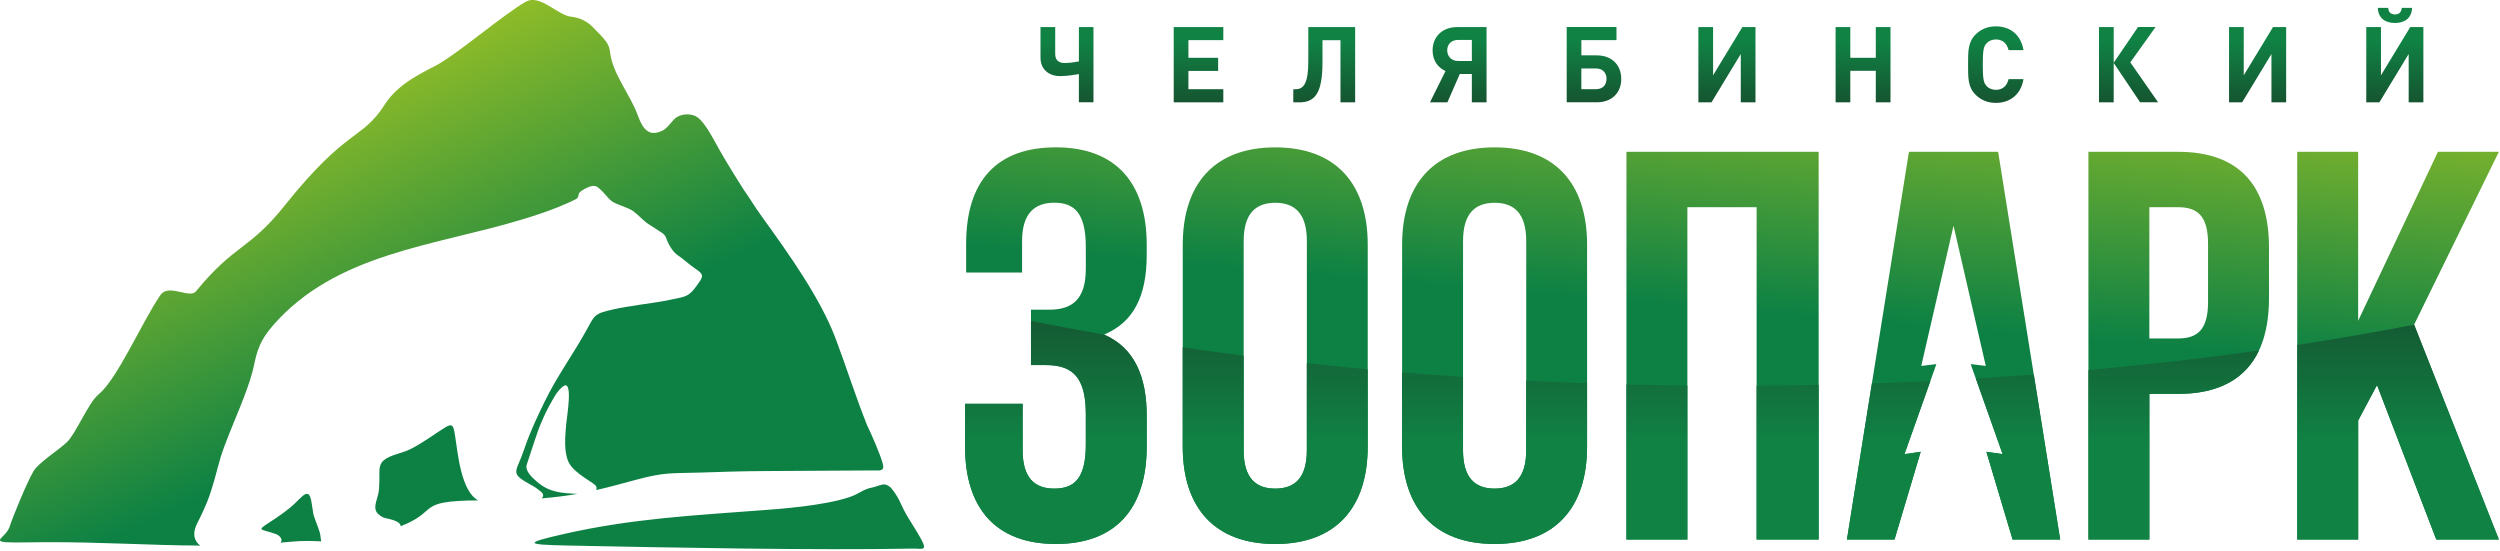 <svg width="816" height="180" viewBox="0 0 816 180" fill="none" xmlns="http://www.w3.org/2000/svg">
<g clip-path="url(#clip0_5769_2200)">
<path fill-rule="evenodd" clip-rule="evenodd" d="M176.76 162.67C181.15 162.32 184.92 161.83 188.42 161.21C183.33 160.91 179.34 160.85 175.06 157.06C173.44 155.63 171.27 153.57 171.95 151.59C173.59 146.82 175.45 140.55 176.66 137.98C178.14 134.52 178.45 133.95 180.28 130.66C181.23 128.95 182.23 127.3 183.77 126.13C187.21 123.51 185.01 136.13 184.82 138.33C184.48 142.18 183.95 147.34 185.58 150.82C187.45 154.79 194.54 157.74 194.67 158.92C194.71 159.32 194.7 159.66 194.65 159.95C198.71 159.02 202.71 157.93 207.31 156.68C217.21 154.01 218.78 154.57 228.75 154.24C235.57 154.01 242.38 153.79 249.16 153.76C261.24 153.71 273.29 153.62 285.38 153.55C286.96 153.55 288.81 153.95 288.16 151.44C287.42 148.52 284.36 141.53 283.01 138.78C279.27 129.43 276.3 119.94 272.79 110.61C267.7 97.11 257.17 82.51 249.07 71.25C247.68 69.32 246.32 67.37 244.91 65.13C242.62 61.94 237.17 53.04 235.25 49.66C232.39 44.64 229.59 38.71 226.48 37.67C223.9 36.8 221.11 37.67 219.89 39.07C218.1 41.14 217.29 42.3 215.55 42.94C212.27 44.16 210.1 43.05 208.18 37.66C205.84 31.11 199.9 23.98 199.17 17.25C198.84 14.23 197.69 13.1 193.4 8.75C191.48 6.83 189.06 5.73 186.43 5.46C181.98 5 176.24 -2.04 171.6 0.57C164.8 4.4 149.4 17.48 142.82 21.09C138.25 23.6 130.09 27.05 125.61 34.08C118.09 45.88 113.4 41.44 92.92 67.09C81.12 81.86 76.78 79.44 63.97 95.08C61.85 97.67 55.07 92.37 52.35 96.32C46.38 105.01 38.34 123.7 32.16 128.74C28.81 131.46 24.81 141.55 21.74 144.42C18.9 147.08 12.62 151.01 10.96 153.75C8.83 157.29 3.82 169.58 3.25 171.61C2.08 175.78 -4.42 177.04 5 177.07C8.2 177.07 11.51 176.98 14.49 176.97C33.01 176.89 48.77 178 65.35 178.08C62.77 176.04 63.09 173.25 64.42 170.71C65.31 169.03 67.56 164.3 68.36 161.81C68.59 161.1 68.83 160.38 69.07 159.66C70.45 155.51 71.34 150.77 73.16 145.87C76.28 137.49 80.48 128.62 82.41 121.32C83.64 116.68 83.61 112.56 89.02 106.32C109.63 82.57 141.71 80.34 170.3 71.67C174.32 70.45 178.32 69.16 182.11 67.62C184.64 66.59 188.2 65.08 188.48 64.61C189.22 63.38 188.39 63.19 190.08 62.11C191.13 61.44 193.13 60.38 194.36 60.75C195.99 61.24 198.18 64.53 199.68 65.68C201.04 66.72 205.01 67.7 206.63 68.89C208.66 70.39 210.06 72.15 211.81 73.24L214.09 74.71C215.15 75.48 216.94 76.22 217.39 77.58C218.06 79.61 219.58 82.31 221.42 83.46C223.01 84.45 224.97 86.4 227.05 87.76C229.75 89.53 229.56 90.21 228.01 92.41C227.73 92.81 227.43 93.22 227.14 93.61C224.94 96.6 223.84 96.84 219.97 97.59C216.27 98.49 212.43 98.88 208.87 99.46C205.55 100 202.75 100.4 200.31 100.95C193.81 102.41 194.22 102.72 191.27 108.04C186.85 115.99 181.71 122.94 177.72 131.2C175.49 135.82 173.15 140.56 171.01 146.88C168.68 153.72 166.61 154.27 171.47 157.21C174.29 158.92 174.11 158.48 176.53 160.46C177.58 161.32 177.43 162.09 176.76 162.69V162.67ZM185.1 178.06C218.23 178.74 266.6 179.67 297.97 179.06C300.54 179.01 302.33 179.8 301.31 177.31C300.54 175.44 297.46 170.65 295.99 168.24C294.62 165.99 293.7 163.25 292.38 161.34C291.33 159.82 290.64 158.54 288.85 158.14C287.94 157.93 285.81 158.92 284.77 159.11C281.54 159.7 280.77 161.09 277.17 162.29C268.59 165.14 254.14 166.14 248.73 166.54C226.04 168.25 205.95 169.3 183.94 174.32C170.91 177.29 171.4 177.77 185.1 178.06ZM91.58 177.12C92.65 177.03 93.73 176.93 94.82 176.83C99.07 176.42 101.98 176.59 104.86 176.7C104.65 175.99 104.71 174.97 104.32 173.61C103.89 172.11 102.48 168.9 102.22 167.48C101.56 163.78 101.63 159.38 98.7 161.96C97.94 162.62 97.14 163.41 96.45 164.11C94.41 166.18 90.88 168.62 87.93 170.52C83.49 173.39 85.19 172.57 90.01 174.3C91.46 174.82 92.41 176.22 91.59 177.11L91.58 177.12ZM130.78 171.77C143.71 166.67 135.35 163.45 156.09 163.33C150.39 160.34 149.38 147.43 148.54 142.22C148.06 139.22 147.85 137.99 145.48 139.41C142.02 141.48 138.11 144.56 133.87 146.64C130.96 148.07 127.63 148.35 125.29 150.21C124.13 151.13 123.8 152.69 123.83 154.08C123.86 155.7 123.83 157.92 123.72 159.52C123.55 162.17 122.17 164.39 122.57 166.28C122.81 167.44 123.84 168.25 125.04 168.86C126.04 169.36 130.68 169.7 130.79 171.79L130.78 171.77Z" fill="url(#paint0_linear_5769_2200)"/>
<path d="M354.41 87.7C354.41 97.82 349.89 101.08 342.48 101.08H336.51V119.16H341.39C350.43 119.16 354.41 123.5 354.41 135.25V145.2C354.41 156.41 350.43 159.48 344.1 159.48C337.77 159.48 333.79 156.04 333.79 147V131.81H314.99V145.73C314.99 165.98 325.11 177.55 344.64 177.55C364.17 177.55 374.29 165.98 374.29 145.73V135.78C374.29 122.94 370.31 113.54 360.37 109.2C369.95 105.22 374.29 96.73 374.29 83.16V79.91C374.29 59.66 364.17 48.09 344.64 48.09C325.11 48.09 315.35 59.3 315.35 79.55V88.95H333.61V78.64C333.61 69.6 337.77 66.17 344.1 66.17C350.43 66.17 354.41 69.25 354.41 80.64V87.69V87.7ZM405.94 78.66C405.94 69.62 409.92 66.19 416.25 66.19C422.58 66.19 426.56 69.63 426.56 78.66V147.01C426.56 156.05 422.58 159.49 416.25 159.49C409.92 159.49 405.94 156.05 405.94 147.01V78.65V78.66ZM386.05 145.74C386.05 165.99 396.72 177.56 416.24 177.56C435.76 177.56 446.43 165.99 446.43 145.74V79.92C446.43 59.67 435.76 48.1 416.24 48.1C396.72 48.1 386.05 59.67 386.05 79.92V145.73V145.74ZM477.54 78.66C477.54 69.62 481.52 66.19 487.85 66.19C494.18 66.19 498.16 69.63 498.16 78.66V147.01C498.16 156.05 494.18 159.49 487.85 159.49C481.52 159.49 477.54 156.05 477.54 147.01V78.65V78.66ZM457.65 145.74C457.65 165.99 468.32 177.56 487.84 177.56C507.36 177.56 518.03 165.99 518.03 145.74V79.92C518.03 59.67 507.36 48.1 487.84 48.1C468.32 48.1 457.65 59.67 457.65 79.92V145.73V145.74ZM550.76 67.63H573.36V176.11H593.61V49.55H530.87V176.11H550.76V67.63ZM652.19 49.55H623.08L602.83 176.11H618.36L626.91 147.47L621.61 148.23L632.03 118.84L627.1 119.43L637.63 73.68L648.16 119.43L643.23 118.84L653.65 148.23L648.35 147.47L656.9 176.11H672.44L652.19 49.55ZM710.95 49.55H681.66V176.11H701.55V128.56H710.95C730.84 128.56 740.6 117.53 740.6 97.28V80.83C740.6 60.58 730.84 49.55 710.95 49.55ZM710.95 67.63C717.28 67.63 720.71 70.52 720.71 79.56V98.54C720.71 107.58 717.27 110.47 710.95 110.47H701.55V67.62H710.95V67.63ZM795.2 176.11H815.63L787.97 105.96L815.63 49.55H795.74L769.7 104.7V49.55H749.81V176.11H769.7V137.24L775.85 125.67L795.2 176.11Z" fill="url(#paint1_linear_5769_2200)"/>
<path d="M336.51 104.75V119.16H341.39C350.43 119.16 354.41 123.5 354.41 135.25V145.2C354.41 156.41 350.43 159.48 344.1 159.48C337.77 159.48 333.79 156.04 333.79 147V131.81H314.99V145.73C314.99 165.98 325.11 177.55 344.64 177.55C364.17 177.55 374.29 165.98 374.29 145.73V135.78C374.29 122.99 370.34 113.61 360.48 109.25C352.32 107.83 344.34 106.32 336.51 104.74V104.75ZM787.98 105.97C775.65 108.37 762.92 110.58 749.83 112.58V176.11H769.72V137.24L775.87 125.67L795.21 176.11H815.64L787.98 105.97ZM737.33 114.4C719.37 116.92 700.79 119.06 681.67 120.79V176.11H701.56V128.56H710.96C724.21 128.56 732.96 123.66 737.33 114.41V114.4ZM663.83 122.26C657.58 122.73 651.26 123.15 644.91 123.54L653.66 148.22L648.36 147.46L656.91 176.1H672.45L663.84 122.26H663.83ZM630.08 124.35C623.76 124.66 617.39 124.92 610.99 125.14L602.84 176.11H618.37L626.92 147.47L621.62 148.23L630.08 124.36V124.35ZM593.61 125.61C586.9 125.75 580.15 125.84 573.36 125.88V176.1H593.61V125.61ZM550.76 125.83C544.09 125.76 537.46 125.65 530.87 125.48V176.11H550.76V125.83ZM518.03 125.08C511.36 124.84 504.72 124.57 498.14 124.23V146.99C498.14 156.03 494.16 159.47 487.83 159.47C481.5 159.47 477.52 156.03 477.52 146.99V123.02C470.83 122.57 464.2 122.08 457.63 121.53V145.72C457.63 165.97 468.3 177.54 487.82 177.54C507.34 177.54 518.01 165.97 518.01 145.72V125.07L518.03 125.08ZM446.43 120.56C439.73 119.94 433.1 119.27 426.54 118.56V147C426.54 156.04 422.56 159.48 416.23 159.48C409.9 159.48 405.92 156.04 405.92 147V116.11C399.21 115.25 392.58 114.33 386.03 113.37V145.74C386.03 165.99 396.7 177.56 416.22 177.56C435.74 177.56 446.41 165.99 446.41 145.74V120.57L446.43 120.56Z" fill="url(#paint2_linear_5769_2200)"/>
<path d="M356.91 33.4V8.83H352.15V20.05C351.15 20.26 348.97 20.57 347.49 20.57C345.76 20.57 344.42 19.78 344.42 17.64V8.83H339.62V18.87C339.62 22.94 342.76 24.84 345.9 24.84C348.52 24.84 350.87 24.39 352.15 24.18V33.39H356.91V33.4ZM399.29 33.4V29.12H387.9V23.15H397.6V18.87H387.9V13.11H399.29V8.83H383.1V33.4H399.29ZM442.32 33.4V8.83H427.03V19.98C427.03 27.68 425.27 29.13 422.82 29.13H422.13V33.41H424.03C429.14 33.41 431.66 30.58 431.66 20.26V13.12H437.53V33.41H442.33L442.32 33.4ZM476.48 24.15H480.41V33.4H485.21V8.83H475.68C470.95 8.83 467.6 11.8 467.6 16.49C467.6 19.6 469.22 22.01 471.81 23.19L466.74 33.41H472.43L476.47 24.16L476.48 24.15ZM480.41 19.9H475.92C473.78 19.9 472.37 18.42 472.37 16.41C472.37 14.4 473.78 13.03 475.92 13.03H480.41V19.9ZM529.17 25.73C529.17 21.24 526.13 18.07 521.2 18.07H516.16V13.1H527.62V8.82H511.37V33.39H521.21C526.18 33.39 529.18 30.21 529.18 25.73H529.17ZM524.37 25.73C524.37 27.77 523.09 29.11 520.95 29.11H516.15V22.35H520.95C523.09 22.35 524.37 23.73 524.37 25.73ZM572.99 33.39V8.83H568.71L559.15 24.57V8.83H554.35V33.4H558.63L568.19 17.63V33.4H572.99V33.39ZM617.06 33.39V8.83H612.26V18.87H603.94V8.83H599.14V33.4H603.94V23.12H612.26V33.4H617.06V33.39ZM660.47 25.83H655.6C655.12 27.8 653.87 29.32 651.46 29.32C650.15 29.32 649.08 28.84 648.39 28.04C647.46 27 647.18 25.83 647.18 21.1C647.18 16.37 647.46 15.2 648.39 14.16C649.08 13.37 650.15 12.88 651.46 12.88C653.88 12.88 655.12 14.4 655.6 16.37H660.47C659.61 11.23 656.02 8.6 651.43 8.6C648.74 8.6 646.53 9.57 644.8 11.29C642.32 13.77 642.38 16.85 642.38 21.09C642.38 25.33 642.31 28.41 644.8 30.89C646.53 32.62 648.73 33.58 651.43 33.58C655.99 33.58 659.61 30.96 660.47 25.81V25.83ZM689.91 33.39V20.55L698.54 33.39H704.41L695.33 20.35L703.58 8.82H697.85L689.91 20.48V8.83H685.11V33.4H689.91V33.39ZM746.2 33.39V8.83H741.92L732.36 24.57V8.83H727.56V33.4H731.84L741.4 17.63V33.4H746.2V33.39ZM787.3 2.57H783.92C783.82 4.09 782.95 4.71 781.71 4.71C780.47 4.71 779.6 4.09 779.5 2.57H776.12C776.26 6.3 778.98 7.5 781.71 7.5C784.44 7.5 787.16 6.29 787.3 2.57ZM790.99 33.39V8.83H786.71L777.15 24.57V8.83H772.35V33.4H776.63L786.19 17.63V33.4H790.99V33.39Z" fill="url(#paint3_linear_5769_2200)"/>
</g>
<defs>
<linearGradient id="paint0_linear_5769_2200" x1="131.691" y1="132.509" x2="77.872" y2="13.318" gradientUnits="userSpaceOnUse">
<stop stop-color="#0D8144"/>
<stop offset="1" stop-color="#B0CB21"/>
</linearGradient>
<linearGradient id="paint1_linear_5769_2200" x1="553.999" y1="100.075" x2="563.476" y2="-13.221" gradientUnits="userSpaceOnUse">
<stop stop-color="#0D8144"/>
<stop offset="1" stop-color="#B0CB21"/>
</linearGradient>
<linearGradient id="paint2_linear_5769_2200" x1="551.877" y1="41.856" x2="551.879" y2="144.335" gradientUnits="userSpaceOnUse">
<stop stop-color="#1C1B18"/>
<stop offset="1" stop-color="#108244"/>
</linearGradient>
<linearGradient id="paint3_linear_5769_2200" x1="551.878" y1="58.989" x2="551.879" y2="13.325" gradientUnits="userSpaceOnUse">
<stop stop-color="#1C1B18"/>
<stop offset="1" stop-color="#108244"/>
</linearGradient>
<clipPath id="clip0_5769_2200">
<rect width="815.64" height="179.25" fill="white"/>
</clipPath>
</defs>
</svg>
